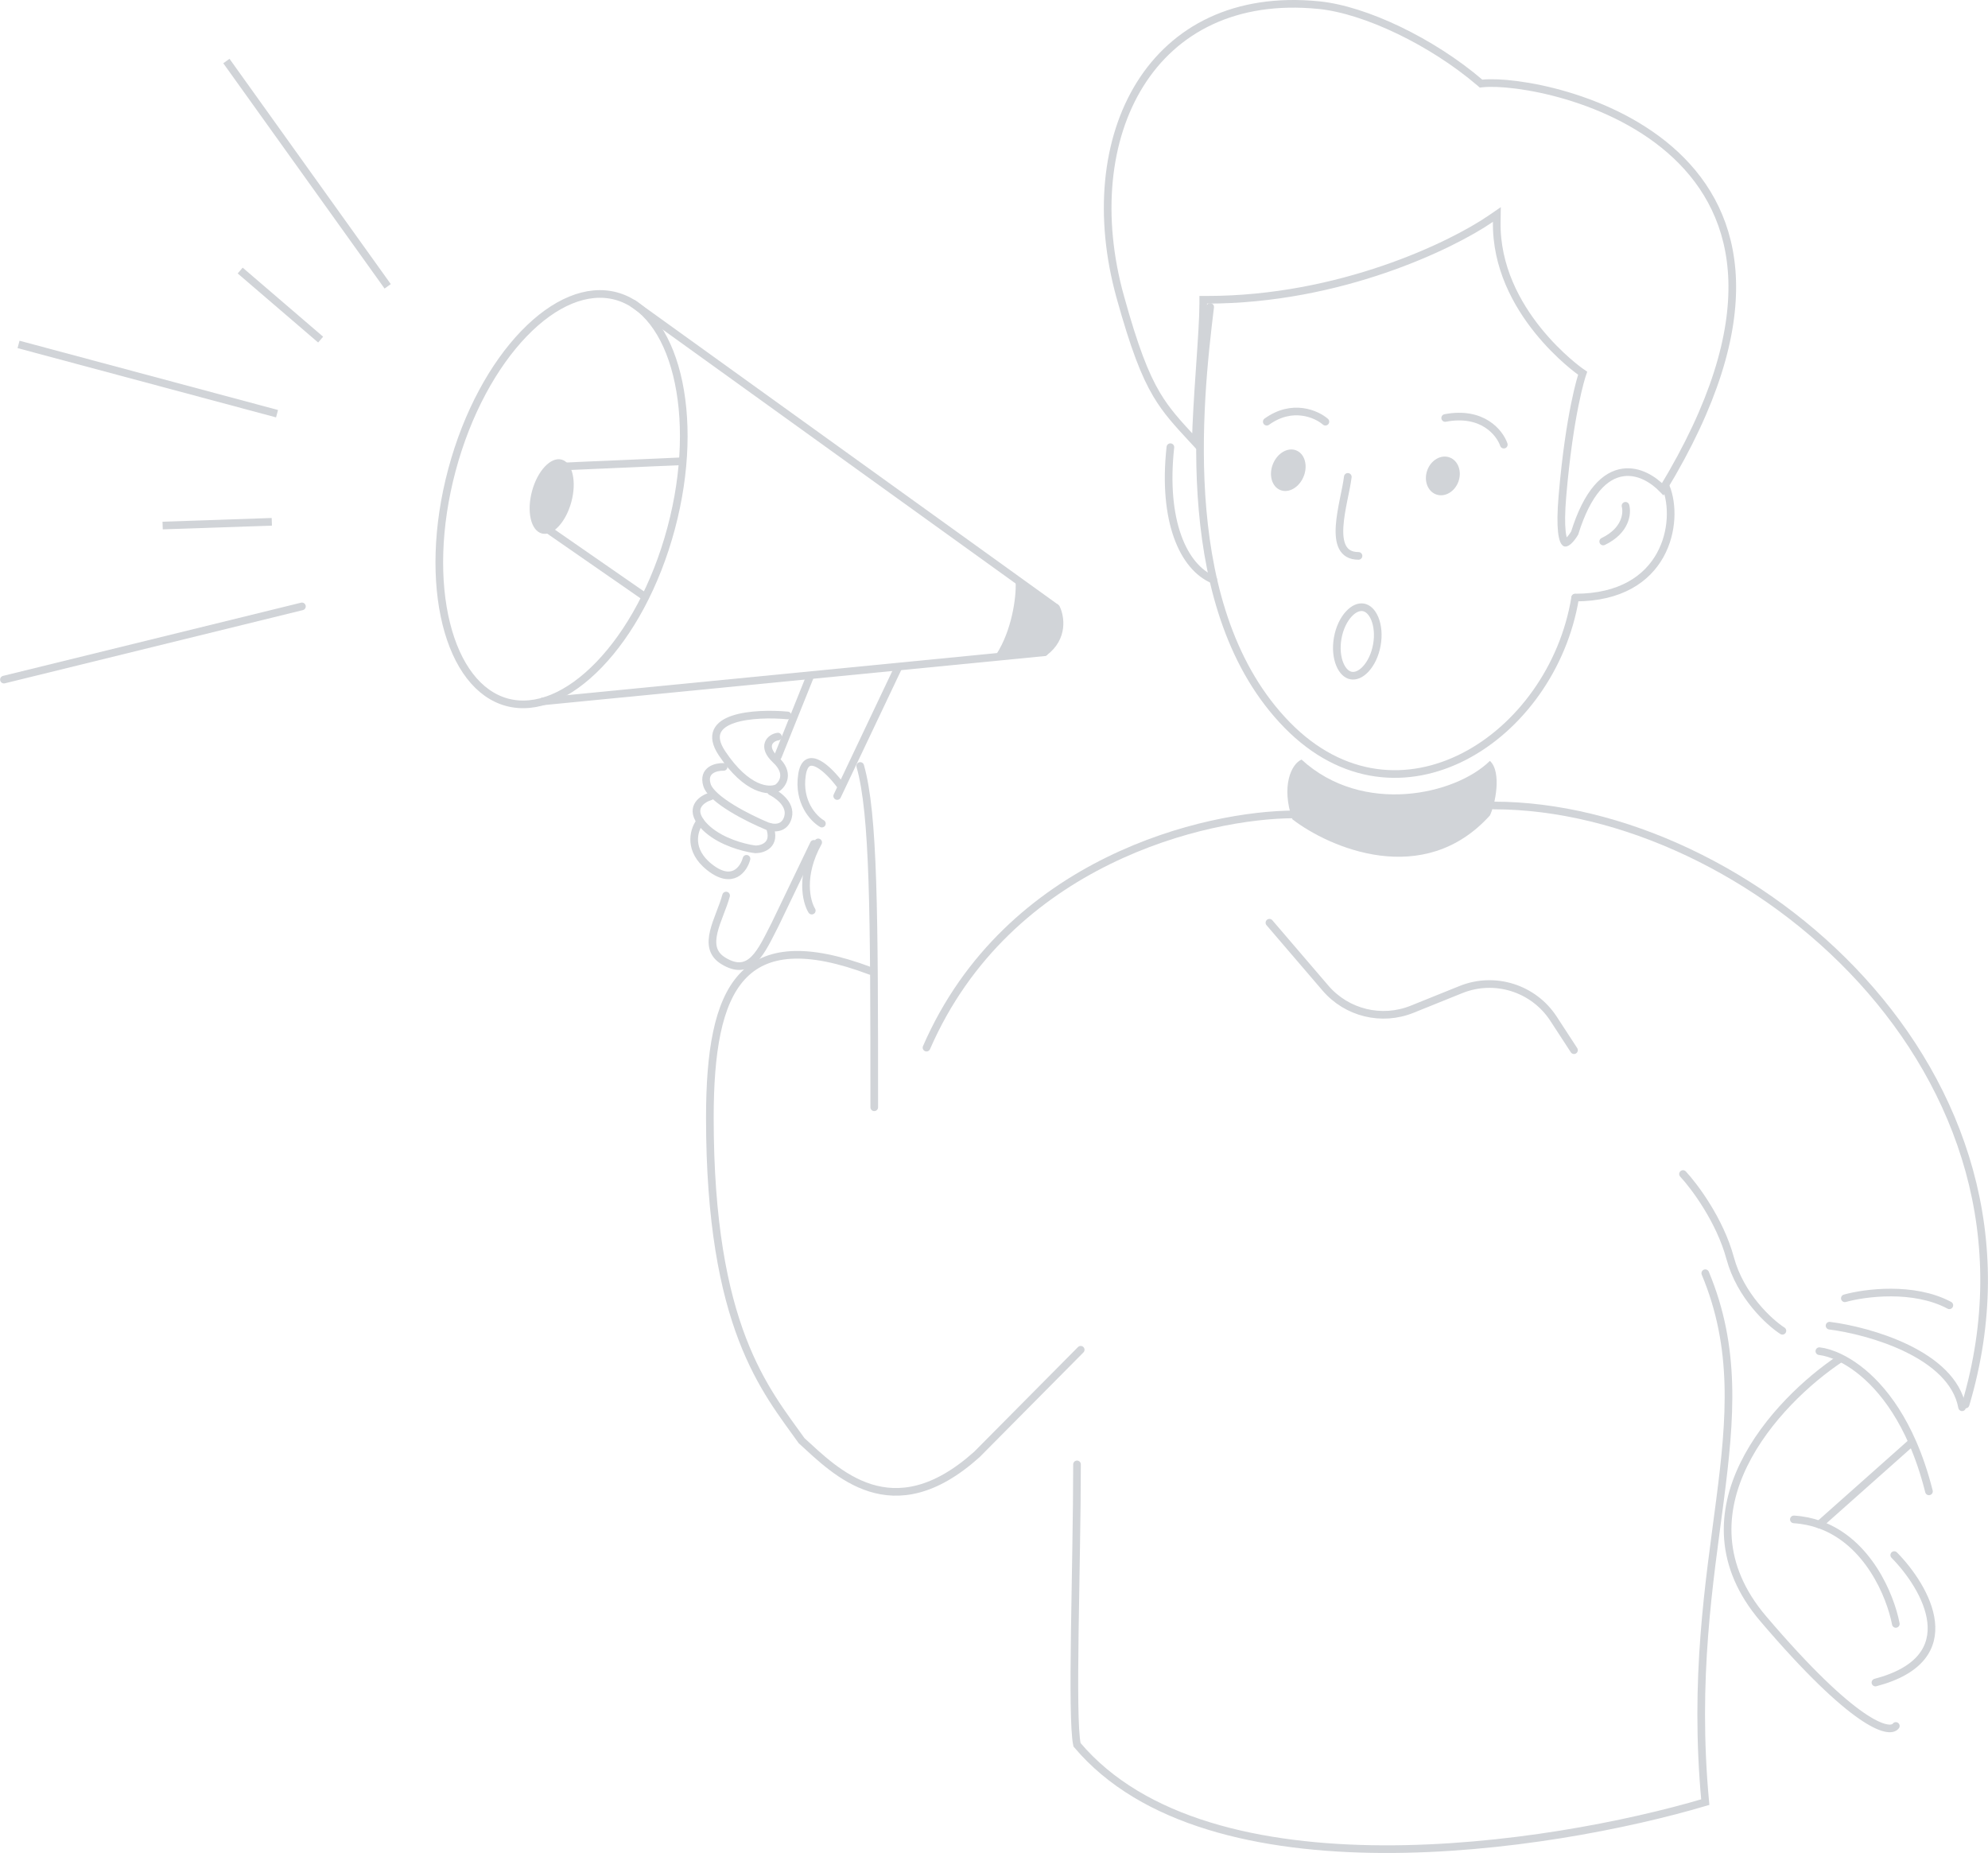<svg width="780" height="727" viewBox="0 0 780 727" fill="none" xmlns="http://www.w3.org/2000/svg">
<path d="M743.21 610.085C755.727 622.817 771.774 650.641 735.834 660.085" stroke="#D1D4D8" stroke-width="3" stroke-linecap="round"/>
<path d="M743.834 637.085C741.7 625.935 732.93 604.904 714.003 598.152C710.893 597.042 707.509 596.318 703.834 596.085" stroke="#D1D4D8" stroke-width="3" stroke-linecap="round"/>
<path d="M721.921 533.085C697.041 549.641 656.18 593.21 691.79 635.028C727.399 676.847 741.324 680.513 743.834 677.118" stroke="#D1D4D8" stroke-width="3" stroke-linecap="round"/>
<path d="M749.834 566.085L713.834 598.085" stroke="#D1D4D8" stroke-width="3" stroke-linecap="round"/>
<path d="M713.834 530.085C716.041 530.335 718.86 531.14 722.024 532.689C730.724 536.939 742.039 546.79 750.448 566.073C752.859 571.604 755.032 577.912 756.834 585.085" stroke="#D1D4D8" stroke-width="3" stroke-linecap="round"/>
<path d="M717.834 520.085C733.571 522.085 766.002 531.285 769.834 552.085" stroke="#D1D4D8" stroke-width="3" stroke-linecap="round"/>
<path d="M723.834 509.338C731.676 507.141 750.854 504.613 764.834 512.085" stroke="#D1D4D8" stroke-width="3" stroke-linecap="round"/>
<path d="M540.218 253.031C539.506 257.007 537.846 260.306 535.869 262.444C533.869 264.606 531.818 265.337 530.145 265.037C528.471 264.738 526.802 263.341 525.676 260.619C524.563 257.928 524.151 254.258 524.863 250.282C525.574 246.306 527.234 243.007 529.212 240.869C531.212 238.707 533.263 237.976 534.936 238.276C536.609 238.575 538.279 239.972 539.405 242.694C540.517 245.385 540.93 249.055 540.218 253.031Z" stroke="#D1D4D8" stroke-width="3"/>
<path d="M1.545 266.619L118.462 237.901M88.829 23.941L152.108 112.33L88.829 23.941ZM94.238 106.142L125.802 133.234L94.238 106.142ZM7.274 135.121C46.882 145.734 69.089 151.684 108.697 162.297L7.274 135.121ZM63.811 206.175L106.649 204.713L63.811 206.175Z" stroke="#D1D4D8" stroke-width="3" stroke-linecap="round"/>
<path d="M263.304 207.348C257.317 229.691 246.917 248.456 235.066 260.753C223.146 273.123 210.223 278.535 198.968 275.519C187.712 272.503 179.227 261.355 175.089 244.683C170.975 228.107 171.35 206.656 177.337 184.313C183.323 161.97 193.724 143.205 205.575 130.908C217.495 118.538 230.417 113.126 241.673 116.142C252.928 119.157 261.413 130.306 265.552 146.978C269.666 163.554 269.291 185.005 263.304 207.348Z" stroke="#D1D4D8" stroke-width="3"/>
<path d="M212.574 209.284C216.842 210.428 222.04 204.868 224.184 196.866C226.328 188.864 224.606 181.45 220.339 180.306C216.071 179.163 210.873 184.723 208.729 192.725C206.585 200.727 208.306 208.141 212.574 209.284Z" fill="#D1D4D8"/>
<path d="M393.203 257.683C398.779 249.238 400.617 235.168 400.838 229.188L414.387 238.513C418.602 247.51 413.037 253.853 409.728 255.899L393.203 257.683Z" fill="#D1D4D8"/>
<path d="M213.043 275.15L409.727 255.899M414.386 238.513L248.175 118.919L414.386 238.513Z" stroke="#D1D4D8" stroke-width="3" stroke-linecap="round"/>
<path d="M212.869 206.257L253.031 234.1M219.081 183.075L267.266 180.974L219.081 183.075Z" stroke="#D1D4D8" stroke-width="3" stroke-linecap="round"/>
<path d="M424.016 529.531L383.282 570.602C349.993 600.472 328.016 577.5 314.515 565.209C300.516 545.5 278.516 520.879 278.516 438.5C278.516 387 291.016 361.908 341.516 380.908" stroke="#D1D4D8" stroke-width="3" stroke-linecap="round"/>
<path d="M414.387 238.512C416.069 241.896 417.491 250.111 409.729 255.899" stroke="#D1D4D8" stroke-width="3" stroke-linecap="round"/>
<path d="M400.001 228.447C400.262 234.556 398.464 247.705 392.236 257.424" stroke="#D1D4D8" stroke-width="3" stroke-linecap="round"/>
<path d="M508.016 319.5C473.516 319.5 395.516 337.5 363.516 411" stroke="#D1D4D8" stroke-width="3" stroke-linecap="round"/>
<path d="M274.738 322.221C272.457 325.144 269.983 332.293 276.841 338.867C277.349 339.354 277.908 339.838 278.523 340.317C287.429 347.259 291.813 340.945 292.891 336.92" stroke="#D1D4D8" stroke-width="3" stroke-linecap="round"/>
<path d="M301.944 324.385C304.631 331.357 299.415 333.181 296.471 333.221C295.773 333.14 294.933 333.009 293.99 332.82C288.831 331.785 280.603 329.03 275.773 323.534C275.376 323.082 275.033 322.645 274.738 322.221C270.79 316.544 275.611 313.351 278.749 312.426" stroke="#D1D4D8" stroke-width="3" stroke-linecap="round"/>
<path d="M283.916 300.869C281.007 300.78 275.625 302.064 277.37 307.915C279.115 313.766 293.844 321.129 300.991 324.079C301.302 324.197 301.621 324.3 301.944 324.385C304.87 325.157 308.127 324.493 309.176 320.578C310.658 315.046 304.077 311.275 302.553 310.522" stroke="#D1D4D8" stroke-width="3" stroke-linecap="round"/>
<path d="M305.22 288.978C302.181 289.371 298.703 292.822 304.339 298.059C309.976 303.297 307.13 307.607 305.003 309.107C301.823 310.671 293.026 310.143 283.279 295.522C273.531 280.901 296.363 279.53 308.998 280.673" stroke="#D1D4D8" stroke-width="3" stroke-linecap="round"/>
<path d="M329.642 307.945C325.333 302.132 316.306 293.191 314.67 303.934C313.034 314.676 319.191 321.192 322.474 323.107" stroke="#D1D4D8" stroke-width="3" stroke-linecap="round"/>
<path d="M318.505 357.242C316.34 353.729 313.813 343.458 321.017 330.48" stroke="#D1D4D8" stroke-width="3" stroke-linecap="round"/>
<path d="M317.616 265.899L305.211 296.74" stroke="#D1D4D8" stroke-width="3" stroke-linecap="round"/>
<path d="M328.479 312.292L352.243 262.237" stroke="#D1D4D8" stroke-width="3" stroke-linecap="round"/>
<path d="M284.887 351.34C282.428 360.516 274.846 371.426 283.729 376.912C294.575 383.61 298.71 373.161 304.101 362.7L319.309 331.058" stroke="#D1D4D8" stroke-width="3" stroke-linecap="round"/>
<path d="M337.516 300.5C342.849 319.333 343.016 357.908 343.016 434.408" stroke="#D1D4D8" stroke-width="3" stroke-linecap="round"/>
<path d="M669.071 499.5C693.517 558 660.017 609.5 669.071 707C608.404 725 474.171 745.7 422.571 684.5C420.237 673.833 422.571 613.5 422.571 574.5" stroke="#D1D4D8" stroke-width="3" stroke-linecap="round"/>
<path d="M617.568 412L609.538 399.674C601.711 387.662 586.48 382.866 573.183 388.228L554.046 395.944C542.107 400.758 528.427 397.419 520.049 387.645L498.068 362" stroke="#D1D4D8" stroke-width="3" stroke-linecap="round"/>
<path d="M507.069 321.415C502.569 308.415 506.668 299.666 510.668 298C534.668 320 571.069 311.833 584.569 298.5C589.369 302.9 586.569 315.915 584.569 319.915C558.569 348.715 521.569 332.581 507.069 321.415Z" fill="#D1D4D8"/>
<path d="M439.572 116.618L438.127 117.02L439.572 116.618C430.736 84.893 433.881 54.548 447.334 33.033C460.738 11.596 484.5 -1.288 517.477 2.013C535.664 3.834 561.813 16.334 580.606 32.379L581.093 32.796L581.732 32.731C587.74 32.118 600.452 33.268 614.856 37.562C629.232 41.847 645.111 49.211 657.545 60.877C669.947 72.514 678.946 88.448 679.627 110.015C680.299 131.272 672.893 158.154 652.406 191.927C648.694 188.104 643.052 184.507 636.868 185.337C629.742 186.293 622.872 192.96 617.819 209.147C617.007 210.478 616.093 211.658 615.255 212.358C614.819 212.723 614.499 212.876 614.309 212.921C614.182 212.951 614.157 212.932 614.11 212.898L614.109 212.897C614 212.818 613.742 212.551 613.467 211.812C613.198 211.088 612.956 210.029 612.793 208.538C612.466 205.557 612.475 201.068 613.029 194.552C614.418 178.219 616.326 166.42 617.881 158.72C618.659 154.87 619.349 152.044 619.842 150.189C620.088 149.261 620.285 148.576 620.42 148.126C620.487 147.901 620.538 147.735 620.572 147.627C620.589 147.573 620.602 147.534 620.61 147.509L620.619 147.482L620.621 147.477L620.621 147.477L620.621 147.476L620.975 146.414L620.056 145.773L620.056 145.773L620.056 145.773L620.053 145.771L620.038 145.76L619.972 145.714C619.913 145.671 619.822 145.606 619.703 145.518C619.464 145.343 619.11 145.079 618.656 144.728C617.749 144.025 616.447 142.977 614.884 141.604C611.754 138.858 607.586 134.822 603.437 129.674C595.125 119.359 586.987 104.699 587.258 87.052L587.303 84.147L584.909 85.793C569.55 96.349 525.626 117.608 473.598 117.608H472.098V119.108C472.098 124.557 471.485 133.521 470.813 143.369C470.747 144.325 470.681 145.289 470.615 146.26C469.977 155.656 469.335 165.583 469.168 173.719C468.773 173.292 468.385 172.873 468.004 172.461C461.978 165.95 457.682 161.308 453.791 154.754C449.147 146.932 445.064 136.341 439.572 116.618Z" stroke="#D1D4D8" stroke-width="3"/>
<path d="M618.025 234.49C609.025 289.435 548.617 328.945 505.025 284.435C461.433 239.926 470.157 158.454 474.814 120.435" stroke="#D1D4D8" stroke-width="3" stroke-linecap="round"/>
<path d="M653.625 191.02C659.126 204.52 653.965 234.435 618.025 234.435" stroke="#D1D4D8" stroke-width="3" stroke-linecap="round"/>
<path d="M637.774 198.435C638.569 201.324 637.933 208.169 629.025 212.435" stroke="#D1D4D8" stroke-width="3" stroke-linecap="round"/>
<path d="M476.026 227.435C464.296 222.545 456.026 204.435 459.207 175.435" stroke="#D1D4D8" stroke-width="3" stroke-linecap="round"/>
<path d="M502.344 192.258C499.013 190.92 497.711 186.353 499.437 182.057C501.163 177.761 505.263 175.364 508.594 176.702C511.925 178.04 513.226 182.608 511.5 186.903C509.774 191.199 505.675 193.597 502.344 192.258Z" fill="#D1D4D8"/>
<path d="M563.507 193.983C560.127 192.773 558.553 188.537 559.99 184.521C561.427 180.506 565.333 178.232 568.712 179.442C572.092 180.652 573.667 184.888 572.229 188.903C570.792 192.918 566.887 195.193 563.507 193.983Z" fill="#D1D4D8"/>
<path d="M590.025 174.435C588.446 169.788 581.637 161.192 567.025 163.98" stroke="#D1D4D8" stroke-width="3" stroke-linecap="round"/>
<path d="M520.025 165.435C516.54 162.417 507.061 158.191 497.025 165.435" stroke="#D1D4D8" stroke-width="3" stroke-linecap="round"/>
<path d="M528.822 187.085C527.657 196.959 520.015 218.085 533.015 218.085" stroke="#D1D4D8" stroke-width="3" stroke-linecap="round"/>
<path d="M586.016 316C685.516 316 810.016 420.5 771.205 551" stroke="#D1D4D8" stroke-width="3" stroke-linecap="round"/>
<path d="M660.334 460.585C664.834 465.419 674.834 478.785 678.834 493.585C682.834 508.385 694.167 518.752 699.334 522.085" stroke="#D1D4D8" stroke-width="3" stroke-linecap="round"/>
</svg>
